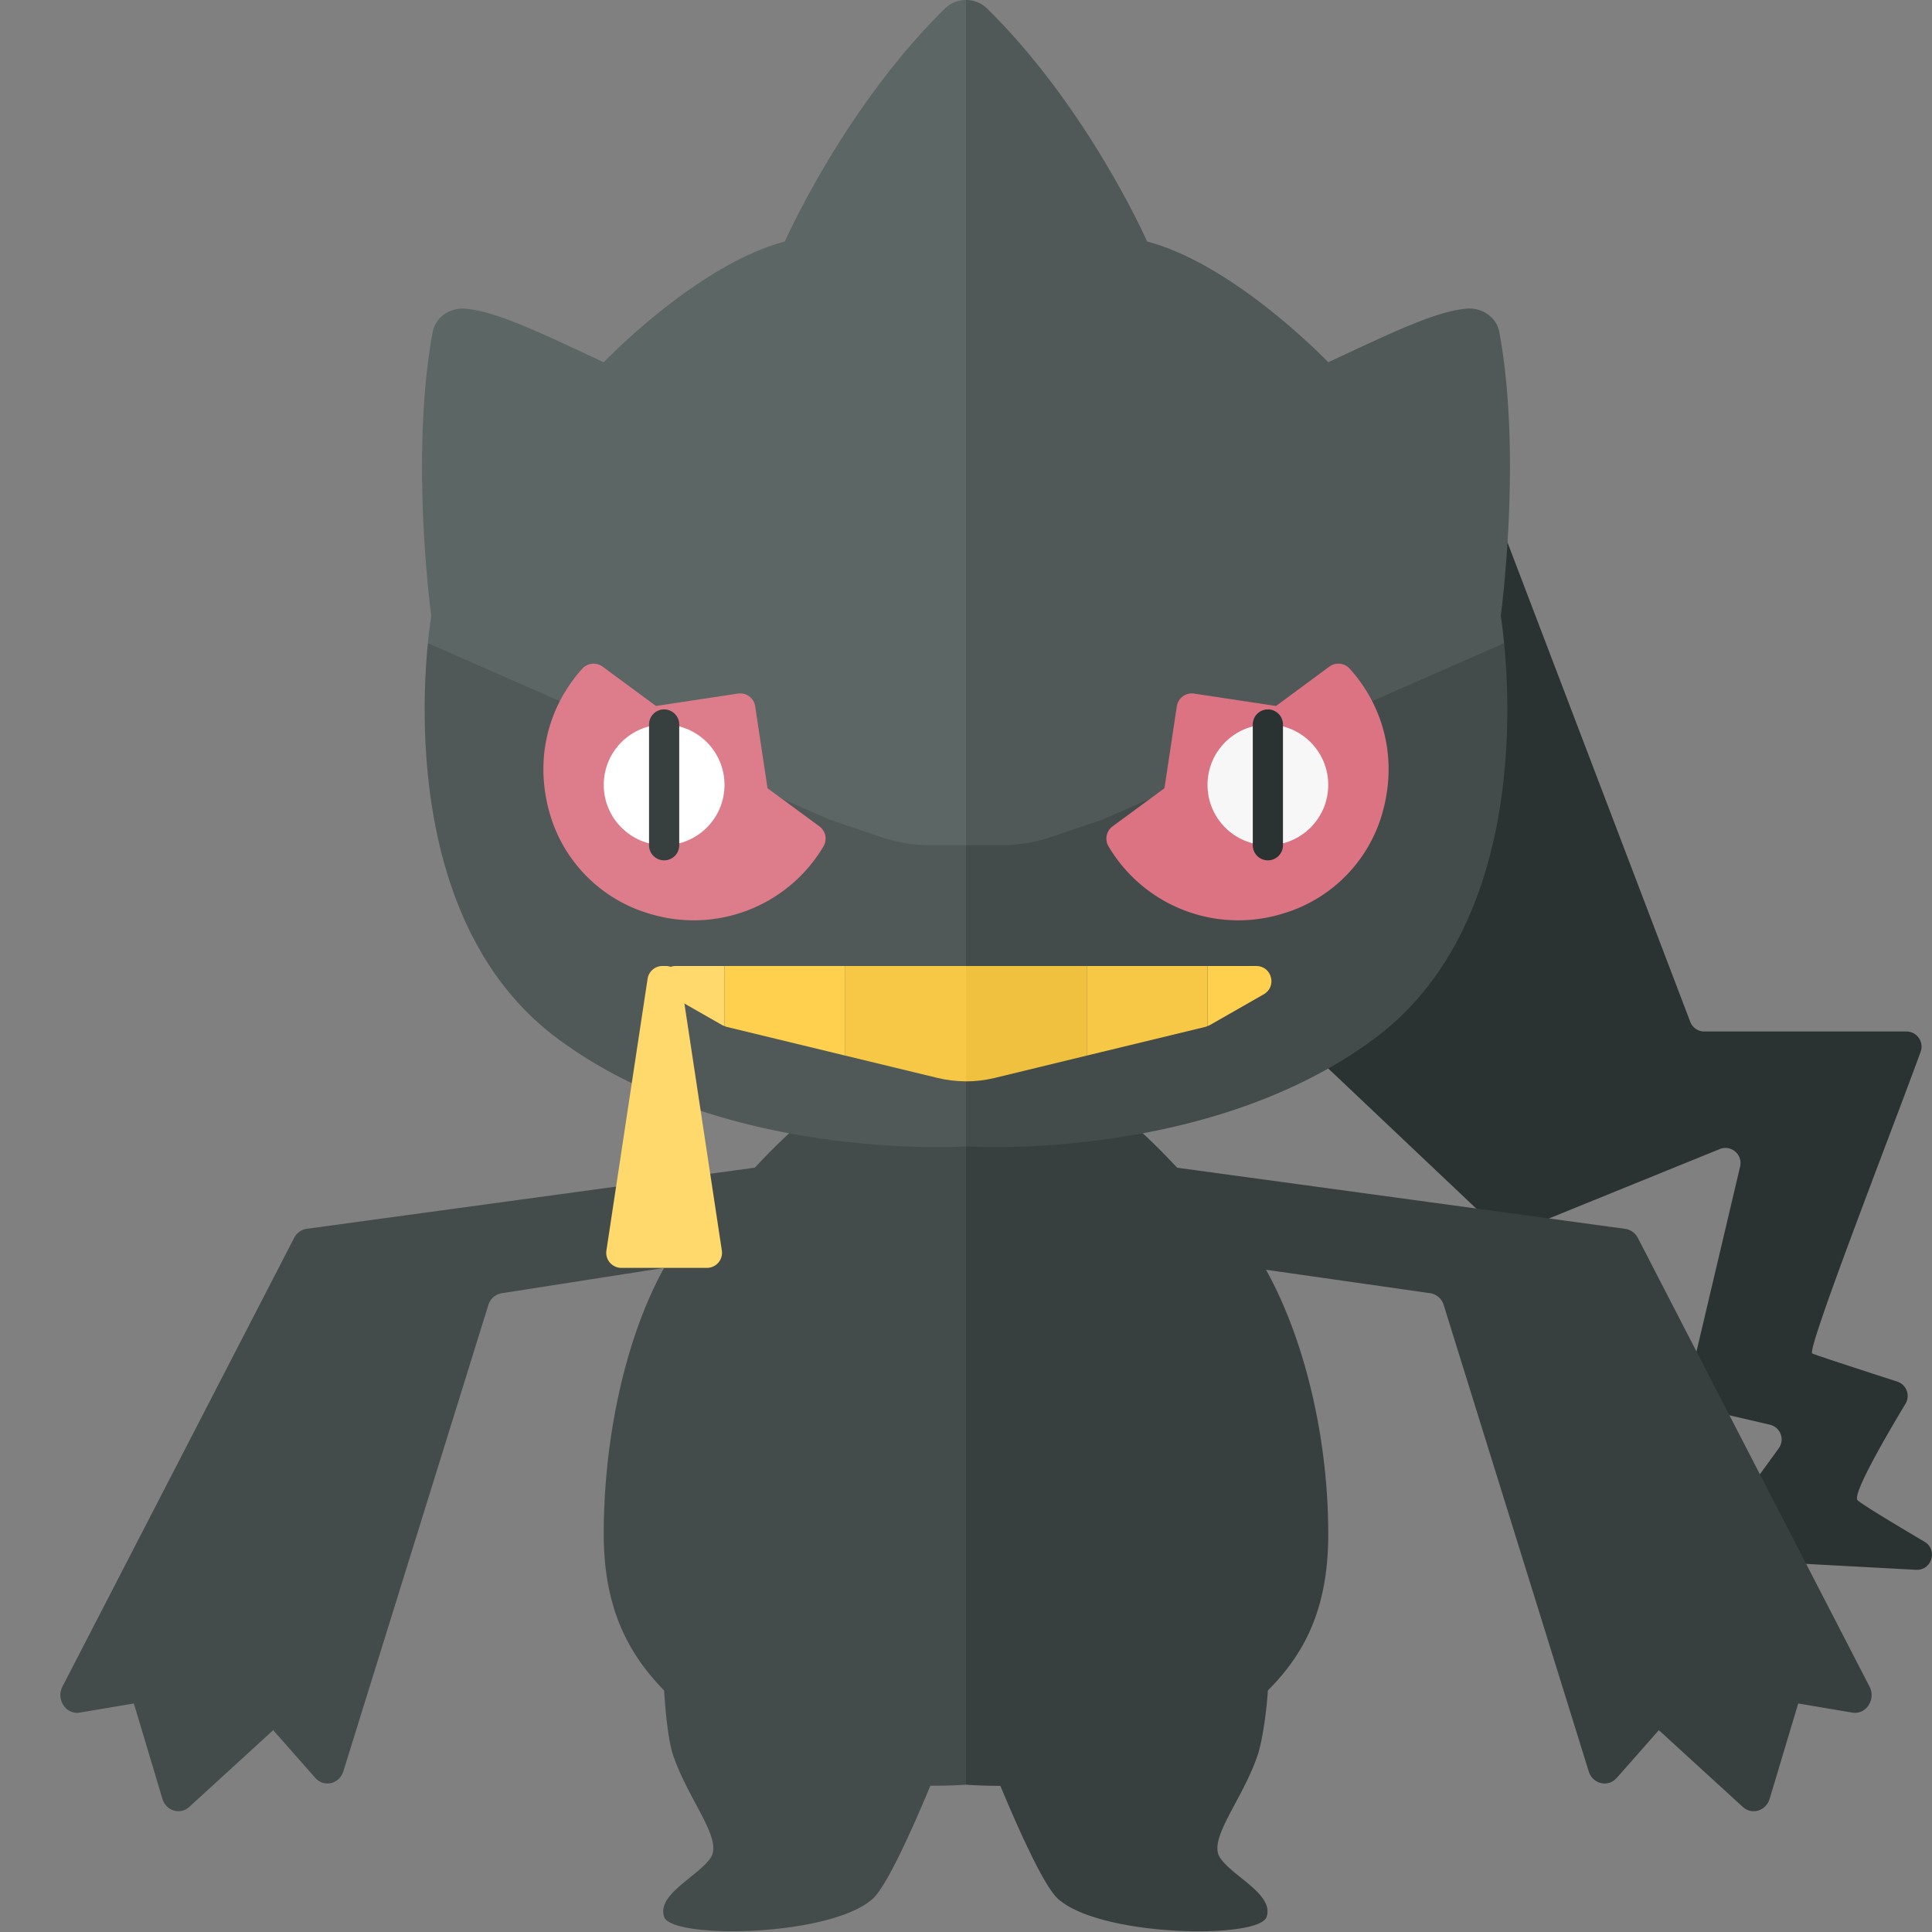 <svg xmlns="http://www.w3.org/2000/svg" width="32" height="32"><rect width="100%" height="100%" fill="#808080" stroke="none"/><path fill="#2B3332" d="M24.726 8.347l3.271 8.58a.25.25 0 00.232.158h3.348a.25.25 0 01.235.335c-.438 1.208-1.901 4.952-1.795 4.998.09.039.942.315 1.408.466a.25.25 0 01.136.367c-.298.494-.888 1.503-.794 1.597.065.065.606.391 1.109.688.225.133.121.479-.141.465l-3.135-.169a.25.25 0 01-.189-.396l1.051-1.448a.25.25 0 00-.146-.39l-1.18-.275a.25.25 0 01-.187-.301l.873-3.701a.25.25 0 00-.337-.289l-3.402 1.382a.25.25 0 01-.266-.05l-4.175-3.952 4.084-8.065z"/><path fill="#373F3F" d="M30.965 27.935l-3.837-7.431a.28.28 0 00-.208-.15l-7.423-1.013c-.755-.816-1.39-1.249-1.39-1.249l-.702-2.221L16 15.579V29.56s.218.019.569.019c.272.653.711 1.648.951 1.868.694.635 3.334.678 3.459.303s-.562-.667-.771-.979.375-.958.625-1.708c.071-.215.143-.684.167-1.063.611-.615 1-1.356 1-2.591 0-1.643-.412-3.266-1.031-4.378l2.695.385a.28.28 0 01.249.201l2.401 7.721c.066.212.321.272.465.109l.697-.79 1.39 1.271c.15.138.384.067.445-.134l.473-1.579.896.151c.226.039.396-.217.285-.431z"/><path fill="#434C4B" d="M14.595 15.87l-.702 2.221s-.635.433-1.39 1.249L5.08 20.353a.28.28 0 00-.208.15l-3.837 7.431c-.111.214.059.47.286.432l.896-.151.473 1.579c.06.201.294.271.445.134l1.39-1.271.697.79c.144.163.399.103.465-.109l2.401-7.721a.28.28 0 01.249-.201L11 21c-.619 1.112-1 2.767-1 4.409 0 1.22.401 1.977 1 2.591.024.387.073.845.146 1.062.25.75.833 1.396.625 1.708-.208.312-.896.604-.771.979s2.765.332 3.459-.303c.24-.22.679-1.216.951-1.869.362.002.59-.017.59-.017V15.579l-1.405.291zm3.669-3.295L17.005 13H16v5.988s4.001.272 6.769-1.789c2.378-1.77 2.267-5.299 2.144-6.546l-6.649 1.922z"/><path fill="#505957" d="M18.264 13.574l6.649-2.921c-.028-.284-.056-.451-.056-.451s.359-2.64-.024-4.703c-.047-.251-.293-.41-.545-.387-.527.049-1.254.408-2.288.888 0 0-1.545-1.617-3-2 0 0-.975-2.212-2.652-3.86A.498.498 0 0016 0v14h.59c.275 0 .548-.045.809-.133l.865-.293zm-4.528-.999l1.259.425H16v5.988s-4.001.272-6.769-1.789c-2.378-1.77-2.267-5.299-2.144-6.546l6.649 1.922z"/><path fill="#5C6664" d="M13.736 13.574l-6.649-2.921c.028-.284.056-.451.056-.451s-.359-2.64.024-4.703c.047-.251.293-.409.545-.386.527.048 1.254.407 2.288.887 0 0 1.545-1.617 3-2 0 0 .975-2.212 2.652-3.86A.498.498 0 0116 0v14h-.59c-.275 0-.548-.045-.809-.133l-.865-.293z"/><path fill="#DD7C8A" d="M12.713 13.056l-.205-1.358a.25.25 0 00-.285-.21l-1.358.205-.884-.652a.253.253 0 00-.338.036c-.556.618-.814 1.507-.52 2.455a2.427 2.427 0 001.626 1.599 2.498 2.498 0 002.889-1.11.252.252 0 00-.066-.334l-.859-.631z"/><circle fill="#FFF" cx="11" cy="13" r="1"/><path fill="#373F3F" d="M11 14.25a.25.25 0 01-.25-.25v-2a.25.25 0 01.5 0v2a.25.25 0 01-.25.25z"/><path fill="#DB7383" d="M19.287 13.056l.205-1.358a.25.25 0 01.285-.21l1.358.205.884-.652a.253.253 0 01.338.036c.556.618.814 1.507.52 2.455a2.427 2.427 0 01-1.626 1.599 2.498 2.498 0 01-2.889-1.11.252.252 0 01.066-.334l.859-.631z"/><circle fill="#F7F7F7" cx="21" cy="13" r="1"/><path fill="#2B3332" d="M21 14.25a.25.25 0 00.25-.25v-2a.25.25 0 00-.5 0v2c0 .138.112.25.25.25z"/><path fill="#FFD04D" d="M20.809 16H20v.995c.01-.004.021-.007.031-.012l.902-.515c.222-.128.132-.468-.124-.468z"/><path fill="#F7C845" d="M18 16v1.484l1.966-.476c.012-.003.023-.009.034-.014V16h-2z"/><path fill="#FFD96C" d="M11.191 16H12v.995c-.01-.004-.021-.007-.031-.012l-.902-.515c-.222-.128-.132-.468.124-.468z"/><path fill="#FFD04D" d="M14 16v1.484l-1.966-.476c-.012-.003-.023-.009-.034-.014V16h2z"/><path fill="#FFD96C" d="M11.027 16h-.054a.249.249 0 00-.247.213l-.682 4.5a.25.25 0 00.247.287h1.418a.25.25 0 00.247-.287l-.682-4.5a.25.25 0 00-.247-.213z"/><path fill="#F7C845" d="M14 16v1.484l1.529.37c.155.037.313.056.471.056V16h-2z"/><path fill="#F0C13E" d="M18 17.484V16h-2v1.911c.158 0 .316-.019.471-.056L18 17.484z"/></svg>